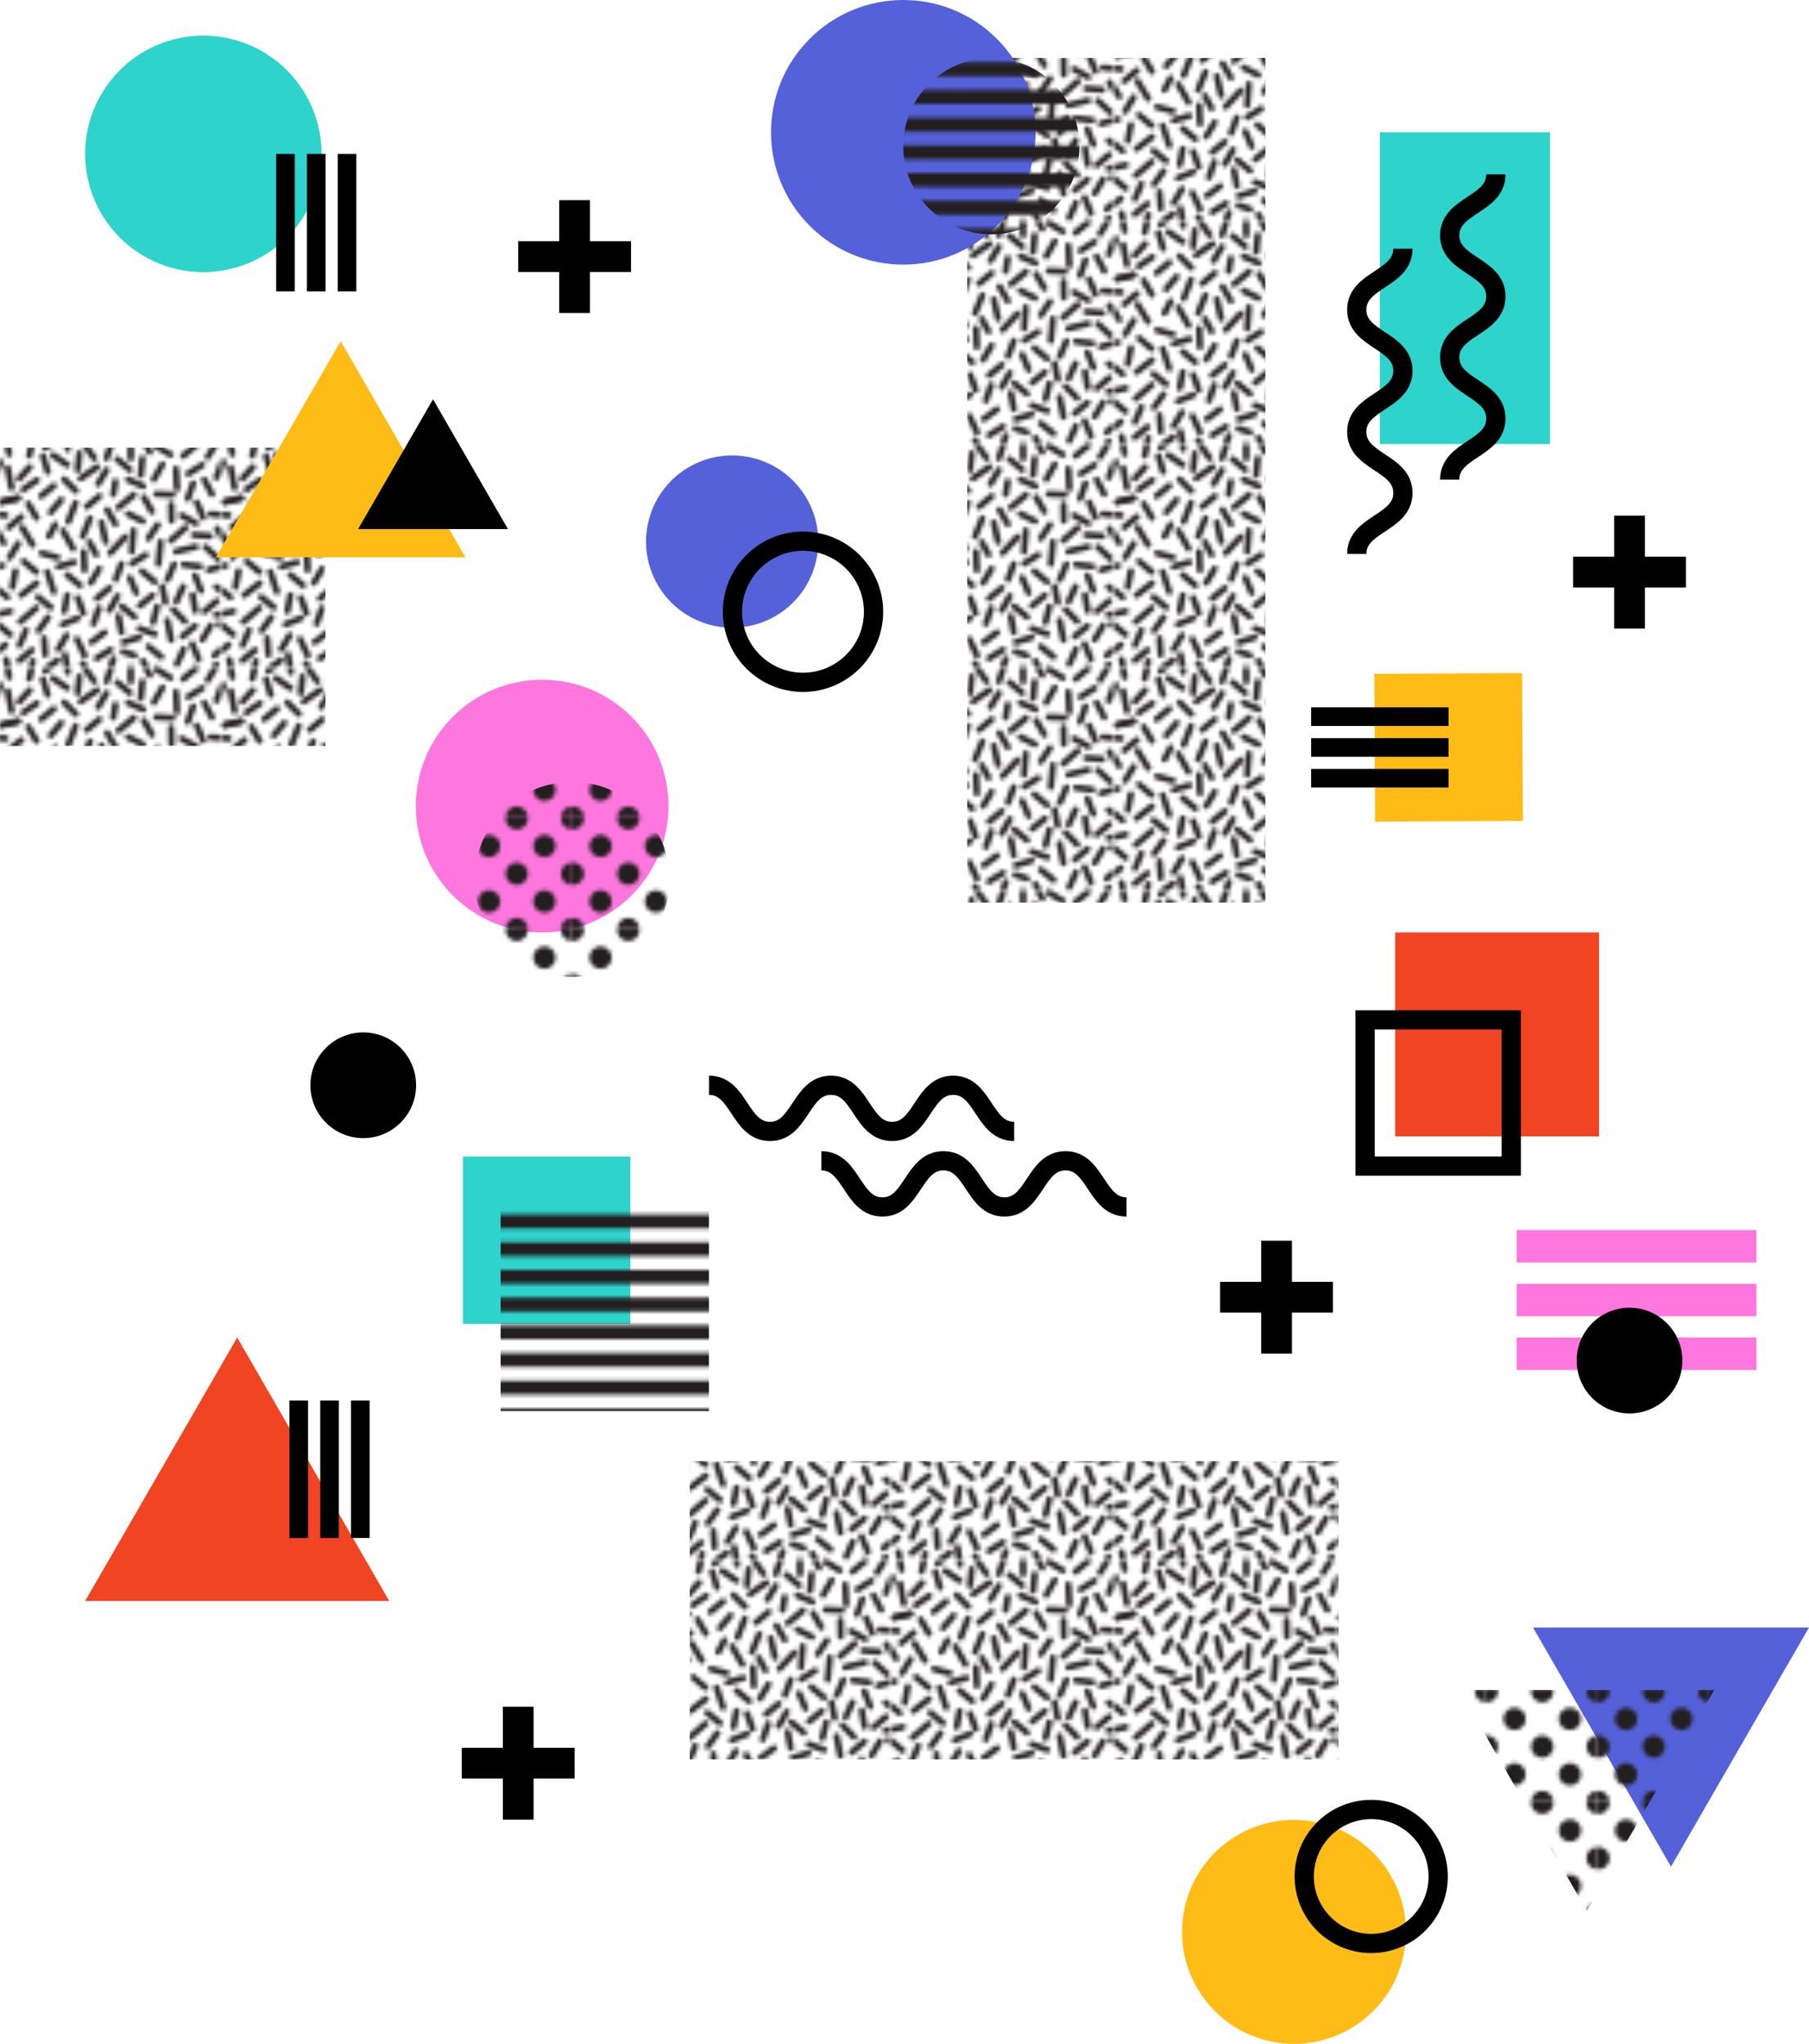 <svg xmlns="http://www.w3.org/2000/svg" xmlns:xlink="http://www.w3.org/1999/xlink" viewBox="0 0 470.32 531.19"><defs><style>.cls-1,.cls-14,.cls-3,.cls-4{fill:none;}.cls-2{fill:#231f20;}.cls-3,.cls-4{stroke:#231f20;}.cls-3{stroke-width:3.6px;}.cls-4{stroke-linecap:round;stroke-width:1.6px;}.cls-5{fill:url(#Capsules);}.cls-6{fill:#ffbc16;}.cls-7{fill:#f14422;}.cls-8{fill:#5561d9;}.cls-9{fill:#2ed3cc;}.cls-10{fill:#fe77de;}.cls-11{fill:url(#_10_dpi_40_);}.cls-12{fill:url(#_10_lpi_50_);}.cls-13{fill:url(#_10_dpi_40_3);}.cls-14{stroke:#000;stroke-miterlimit:10;stroke-width:5px;}.cls-15{fill:url(#_10_lpi_50_3);}</style><pattern id="Capsules" data-name="Capsules" width="57.6" height="57.6" patternUnits="userSpaceOnUse" viewBox="0 0 57.6 57.6"><rect class="cls-1" width="57.6" height="57.6"/><line class="cls-4" x1="58.11" y1="14.48" x2="62.26" y2="13.45"/><line class="cls-4" x1="25.8" y1="31.8" x2="23.59" y2="35.46"/><line class="cls-4" x1="23.23" y1="24.91" x2="24.99" y2="28.13"/><line class="cls-4" x1="21.75" y1="27.35" x2="21.97" y2="32.17"/><line class="cls-4" x1="30.78" y1="44.12" x2="31.58" y2="48.31"/><line class="cls-4" x1="17.5" y1="38.69" x2="16.71" y2="42.89"/><line class="cls-4" x1="9.87" y1="39.16" x2="13.17" y2="41.87"/><line class="cls-4" x1="17.5" y1="33.44" x2="20.8" y2="36.15"/><line class="cls-4" x1="21.67" y1="43.39" x2="20.2" y2="39.38"/><line class="cls-4" x1="9.45" y1="42.01" x2="5.25" y2="45.6"/><line class="cls-4" x1="15.12" y1="31.3" x2="19.23" y2="30.12"/><line class="cls-4" x1="23.79" y1="50.9" x2="27.23" y2="48.36"/><line class="cls-4" x1="15.11" y1="52.77" x2="17.32" y2="49.11"/><line class="cls-4" x1="33.75" y1="34.15" x2="35.43" y2="38.08"/><line class="cls-4" x1="41.75" y1="24.85" x2="41.2" y2="30.6"/><line class="cls-4" x1="30.57" y1="38.9" x2="28.44" y2="42.61"/><line class="cls-4" x1="39.67" y1="38.73" x2="36.36" y2="41.44"/><line class="cls-4" x1="38.59" y1="52.05" x2="41.91" y2="54.74"/><line class="cls-4" x1="36.91" y1="32.47" x2="40.2" y2="35.2"/><line class="cls-4" x1="30.08" y1="34.59" x2="31.57" y2="30.58"/><line class="cls-4" x1="34.28" y1="30.47" x2="37.92" y2="28.22"/><line class="cls-4" x1="10.02" y1="47.92" x2="12.5" y2="44.44"/><line class="cls-4" x1="41" y1="20.38" x2="38.61" y2="23.93"/><line class="cls-4" x1="14" y1="37.85" x2="12.28" y2="32.64"/><line class="cls-4" x1="13.16" y1="17.15" x2="15.93" y2="13.89"/><line class="cls-4" x1="34.69" y1="21.86" x2="34.25" y2="27.35"/><line class="cls-4" x1="21.5" y1="23.35" x2="23.41" y2="18.74"/><line class="cls-4" x1="25.72" y1="42.06" x2="24.3" y2="46.09"/><line class="cls-4" x1="31.69" y1="41.64" x2="35" y2="44.35"/><line class="cls-4" x1="16.34" y1="21.93" x2="19" y2="26.6"/><line class="cls-4" x1="25.13" y1="55.12" x2="28.77" y2="52.87"/><line class="cls-4" x1="14.98" y1="28.92" x2="10.85" y2="27.81"/><line class="cls-4" x1="14.37" y1="20.32" x2="12.75" y2="23.35"/><line class="cls-4" x1="45.75" y1="5.85" x2="46" y2="11"/><line class="cls-4" x1="30.46" y1="3.36" x2="33.77" y2="6.07"/><line class="cls-4" x1="25.25" y1="5.35" x2="20.96" y2="8.34"/><line class="cls-4" x1="13.76" y1="2.28" x2="17.5" y2="4.85"/><line class="cls-4" x1="27.85" y1="16.5" x2="30" y2="20.2"/><line class="cls-4" x1="30" y1="9.1" x2="29.45" y2="12.48"/><line class="cls-4" x1="33.31" y1="8.65" x2="37.23" y2="10.36"/><line class="cls-4" x1="25.51" y1="9.77" x2="27.71" y2="6.11"/><line class="cls-4" x1="48.25" y1="21.1" x2="44.41" y2="24.49"/><line class="cls-4" x1="17.75" y1="19.6" x2="19.65" y2="14.7"/><line class="cls-4" x1="16.67" y1="8.58" x2="19.71" y2="11.59"/><line class="cls-4" x1="42.22" y1="4.71" x2="40" y2="8.6"/><line class="cls-4" x1="44.5" y1="15.09" x2="44.59" y2="19.37"/><line class="cls-4" x1="40.62" y1="12.39" x2="44.88" y2="12.6"/><line class="cls-4" x1="25.86" y1="12.96" x2="22.56" y2="15.68"/><line class="cls-4" x1="45.25" y1="30.68" x2="43.56" y2="34.61"/><line class="cls-4" x1="50.08" y1="38.59" x2="50.8" y2="42.8"/><line class="cls-4" x1="50.7" y1="33.6" x2="52.28" y2="37.58"/><line class="cls-4" x1="50.74" y1="46.68" x2="47.45" y2="49.41"/><line class="cls-4" x1="52.6" y1="50.24" x2="54.81" y2="46.58"/><line class="cls-4" x1="43.48" y1="45.25" x2="44.5" y2="50.35"/><line class="cls-4" x1="54.61" y1="23.34" x2="50.35" y2="23.02"/><line class="cls-4" x1="56.36" y1="40.21" x2="53.08" y2="42.94"/><line class="cls-4" x1="47.65" y1="36.43" x2="45.85" y2="40.31"/><line class="cls-4" x1="53.43" y1="26.2" x2="56.59" y2="29.08"/><line class="cls-4" x1="7.75" y1="5.35" x2="5.03" y2="8.35"/><line class="cls-4" x1="14.01" y1="10.21" x2="10.71" y2="12.92"/><line class="cls-4" x1="11.18" y1="2.54" x2="12.41" y2="6.64"/><line class="cls-4" x1="47.75" y1="30.75" x2="52" y2="31.23"/><line class="cls-4" x1="6.75" y1="47.81" x2="5.07" y2="51.74"/><line class="cls-4" x1="8.29" y1="52.97" x2="5" y2="55.7"/><line class="cls-4" x1="6.13" y1="29.9" x2="9.42" y2="32.64"/><line class="cls-4" x1="48.93" y1="7.12" x2="52.57" y2="4.87"/><line class="cls-4" x1="50.22" y1="9.62" x2="48.8" y2="13.65"/><line class="cls-4" x1="0.51" y1="14.48" x2="4.66" y2="13.45"/><line class="cls-4" x1="2.51" y1="28.91" x2="4.73" y2="25.25"/><line class="cls-4" x1="5.56" y1="18.33" x2="2.28" y2="21.06"/><line class="cls-4" x1="7.34" y1="14.93" x2="9.5" y2="18.6"/><line class="cls-4" x1="5.75" y1="21.1" x2="8.49" y2="25.63"/><line class="cls-4" x1="4.01" y1="32.39" x2="3.22" y2="36.59"/><line class="cls-4" x1="9.5" y1="35.6" x2="5.49" y2="38.68"/><line class="cls-4" x1="11.45" y1="49.91" x2="11.77" y2="54.17"/><line class="cls-4" x1="34.75" y1="12.6" x2="30.81" y2="15.89"/><line class="cls-4" x1="37.38" y1="13.27" x2="39.53" y2="16.97"/><line class="cls-4" x1="33.31" y1="17.56" x2="37.13" y2="19.48"/><line class="cls-4" x1="28.46" y1="36.85" x2="25.16" y2="39.56"/><line class="cls-4" x1="20.2" y1="44.7" x2="16.23" y2="46.28"/><line class="cls-4" x1="20" y1="50.1" x2="22" y2="54.35"/><line class="cls-4" x1="36.25" y1="47.35" x2="40.26" y2="48.82"/><line class="cls-4" x1="37" y1="3.1" x2="36.59" y2="7.48"/><line class="cls-4" x1="40.85" y1="41.63" x2="39.8" y2="45.78"/><line class="cls-4" x1="36.17" y1="49.7" x2="32.07" y2="50.93"/><line class="cls-4" x1="32.5" y1="23.6" x2="28.66" y2="27.73"/><line class="cls-4" x1="49.95" y1="51.35" x2="51.63" y2="55.28"/><line class="cls-4" x1="56.21" y1="36.53" x2="59.51" y2="39.24"/><line class="cls-4" x1="56.96" y1="46.23" x2="60.26" y2="48.94"/><line class="cls-4" x1="54.21" y1="32.17" x2="58.32" y2="30.99"/><line class="cls-4" x1="56.44" y1="21.41" x2="58.59" y2="25.1"/><line class="cls-4" x1="58.11" y1="14.48" x2="62.26" y2="13.45"/><line class="cls-4" x1="59" y1="51.6" x2="55.71" y2="54.33"/><line class="cls-4" x1="51.15" y1="14.55" x2="52.83" y2="18.48"/><line class="cls-4" x1="60.33" y1="42.9" x2="56.15" y2="43.82"/><line class="cls-4" x1="50.93" y1="26.1" x2="45.75" y2="27.35"/><line class="cls-4" x1="6.07" y1="11.21" x2="9.6" y2="8.8"/><line class="cls-4" x1="45.04" y1="42.43" x2="48.04" y2="45.48"/><line class="cls-4" x1="53.09" y1="8.66" x2="55.09" y2="12.44"/><line class="cls-4" x1="59.06" y1="17.93" x2="54.8" y2="17.6"/><line class="cls-4" x1="26.36" y1="19.81" x2="27.5" y2="24.85"/><line class="cls-4" x1="42.16" y1="36.41" x2="43" y2="40.6"/><line class="cls-4" x1="47.21" y1="17.96" x2="50.96" y2="20.03"/><line class="cls-4" x1="35" y1="54.35" x2="31.97" y2="53.38"/><line class="cls-4" x1="20.65" y1="1.85" x2="20.2" y2="6.1"/><line class="cls-4" x1="2" y1="5.6" x2="3" y2="10.85"/><line class="cls-4" x1="56.25" y1="8.1" x2="57.74" y2="4.1"/><line class="cls-4" x1="47.75" y1="52.73" x2="46" y2="56.6"/><line class="cls-4" x1="44.33" y1="59.77" x2="40.66" y2="57.58"/><line class="cls-4" x1="29.5" y1="55.2" x2="27.71" y2="60.69"/><line class="cls-4" x1="21.5" y1="56.45" x2="24.5" y2="60.7"/><line class="cls-4" x1="50.93" y1="57.37" x2="47.63" y2="60.08"/><line class="cls-4" x1="8.53" y1="55.83" x2="7.6" y2="60"/><line class="cls-4" x1="15" y1="55.6" x2="11.75" y2="57.95"/><line class="cls-4" x1="1.6" y1="55.4" x2="2.4" y2="59.6"/><line class="cls-4" x1="54" y1="60.4" x2="56.21" y2="56.74"/><line class="cls-4" x1="34" y1="60.7" x2="33.97" y2="57.43"/><line class="cls-4" x1="16.91" y1="54.14" x2="17.62" y2="58.35"/><line class="cls-4" x1="37.15" y1="55.8" x2="39" y2="59.1"/><line class="cls-4" x1="-1.39" y1="36.53" x2="1.91" y2="39.24"/><line class="cls-4" x1="-0.64" y1="46.23" x2="2.66" y2="48.94"/><line class="cls-4" x1="-3.38" y1="32.17" x2="0.72" y2="30.99"/><line class="cls-4" x1="-1.16" y1="21.41" x2="0.99" y2="25.1"/><line class="cls-4" x1="0.51" y1="14.48" x2="4.66" y2="13.45"/><line class="cls-4" x1="1.4" y1="51.6" x2="-1.89" y2="54.33"/><line class="cls-4" x1="2.73" y1="42.9" x2="-1.45" y2="43.82"/><line class="cls-4" x1="1.46" y1="17.93" x2="-2.8" y2="17.6"/><line class="cls-4" x1="-1.35" y1="8.1" x2="0.14" y2="4.1"/><line class="cls-4" x1="44.33" y1="2.17" x2="40.66" y2="-0.02"/><line class="cls-4" x1="29.5" y1="-2.4" x2="27.71" y2="3.09"/><line class="cls-4" x1="21.5" y1="-1.15" x2="24.5" y2="3.1"/><line class="cls-4" x1="50.93" y1="-0.23" x2="47.63" y2="2.48"/><line class="cls-4" x1="8.53" y1="-1.77" x2="7.6" y2="2.4"/><line class="cls-4" x1="15" y1="-2" x2="11.75" y2="0.35"/><line class="cls-4" x1="1.6" y1="-2.2" x2="2.4" y2="2"/><line class="cls-4" x1="54" y1="2.8" x2="56.21" y2="-0.86"/><line class="cls-4" x1="34" y1="3.1" x2="33.97" y2="-0.17"/><line class="cls-4" x1="16.91" y1="-3.46" x2="17.62" y2="0.75"/><line class="cls-4" x1="37.15" y1="-1.8" x2="39" y2="1.5"/></pattern><pattern id="_10_dpi_40_" data-name="10 dpi 40%" width="28.8" height="28.8" patternTransform="translate(32.95 9.7)" patternUnits="userSpaceOnUse" viewBox="0 0 28.8 28.8"><rect class="cls-1" width="28.8" height="28.8"/><path class="cls-2" d="M28.8,31.68a2.88,2.88,0,1,0-2.88-2.88A2.88,2.88,0,0,0,28.8,31.68Z"/><path class="cls-2" d="M14.4,31.68a2.88,2.88,0,1,0-2.88-2.88A2.88,2.88,0,0,0,14.4,31.68Z"/><path class="cls-2" d="M28.8,17.28a2.88,2.88,0,1,0-2.88-2.88A2.88,2.88,0,0,0,28.8,17.28Z"/><path class="cls-2" d="M14.4,17.28a2.88,2.88,0,1,0-2.88-2.88A2.88,2.88,0,0,0,14.4,17.28Z"/><path class="cls-2" d="M7.2,24.48A2.88,2.88,0,1,0,4.32,21.6,2.88,2.88,0,0,0,7.2,24.48Z"/><path class="cls-2" d="M21.6,24.48a2.88,2.88,0,1,0-2.88-2.88A2.88,2.88,0,0,0,21.6,24.48Z"/><path class="cls-2" d="M7.2,10.08A2.88,2.88,0,1,0,4.32,7.2,2.88,2.88,0,0,0,7.2,10.08Z"/><path class="cls-2" d="M21.6,10.08A2.88,2.88,0,1,0,18.72,7.2,2.88,2.88,0,0,0,21.6,10.08Z"/><path class="cls-2" d="M0,31.68A2.88,2.88,0,0,0,2.88,28.8,2.88,2.88,0,0,0,0,25.92a2.88,2.88,0,0,0,0,5.76Z"/><path class="cls-2" d="M0,17.28A2.88,2.88,0,0,0,2.88,14.4,2.88,2.88,0,0,0,0,11.52a2.88,2.88,0,0,0,0,5.76Z"/><path class="cls-2" d="M28.8,2.88A2.88,2.88,0,0,0,31.68,0a2.88,2.88,0,0,0-5.76,0A2.88,2.88,0,0,0,28.8,2.88Z"/><path class="cls-2" d="M14.4,2.88A2.88,2.88,0,0,0,17.28,0a2.88,2.88,0,0,0-5.76,0A2.88,2.88,0,0,0,14.4,2.88Z"/><path class="cls-2" d="M0,2.88A2.88,2.88,0,0,0,2.88,0,2.88,2.88,0,0,0,0-2.88,2.88,2.88,0,0,0-2.88,0,2.88,2.88,0,0,0,0,2.88Z"/></pattern><pattern id="_10_lpi_50_" data-name="10 lpi 50%" width="72" height="72" patternTransform="translate(55.48 69.08)" patternUnits="userSpaceOnUse" viewBox="0 0 72 72"><rect class="cls-1" width="72" height="72"/><line class="cls-3" x1="71.75" y1="68.4" x2="144.25" y2="68.4"/><line class="cls-3" x1="71.75" y1="54" x2="144.25" y2="54"/><line class="cls-3" x1="71.75" y1="39.6" x2="144.25" y2="39.6"/><line class="cls-3" x1="71.75" y1="25.2" x2="144.25" y2="25.2"/><line class="cls-3" x1="71.75" y1="10.8" x2="144.25" y2="10.8"/><line class="cls-3" x1="71.75" y1="61.2" x2="144.25" y2="61.2"/><line class="cls-3" x1="71.75" y1="46.8" x2="144.25" y2="46.8"/><line class="cls-3" x1="71.75" y1="32.4" x2="144.25" y2="32.4"/><line class="cls-3" x1="71.75" y1="18" x2="144.25" y2="18"/><line class="cls-3" x1="71.75" y1="3.6" x2="144.25" y2="3.6"/><line class="cls-3" x1="-0.25" y1="68.4" x2="72.25" y2="68.4"/><line class="cls-3" x1="-0.25" y1="54" x2="72.25" y2="54"/><line class="cls-3" x1="-0.25" y1="39.6" x2="72.25" y2="39.6"/><line class="cls-3" x1="-0.25" y1="25.2" x2="72.25" y2="25.2"/><line class="cls-3" x1="-0.25" y1="10.8" x2="72.25" y2="10.8"/><line class="cls-3" x1="-0.25" y1="61.2" x2="72.25" y2="61.2"/><line class="cls-3" x1="-0.25" y1="46.8" x2="72.25" y2="46.8"/><line class="cls-3" x1="-0.25" y1="32.4" x2="72.25" y2="32.4"/><line class="cls-3" x1="-0.25" y1="18" x2="72.25" y2="18"/><line class="cls-3" x1="-0.25" y1="3.6" x2="72.25" y2="3.6"/><line class="cls-3" x1="-72.25" y1="68.4" x2="0.25" y2="68.4"/><line class="cls-3" x1="-72.25" y1="54" x2="0.25" y2="54"/><line class="cls-3" x1="-72.25" y1="39.6" x2="0.25" y2="39.6"/><line class="cls-3" x1="-72.25" y1="25.2" x2="0.25" y2="25.2"/><line class="cls-3" x1="-72.25" y1="10.8" x2="0.25" y2="10.8"/><line class="cls-3" x1="-72.25" y1="61.2" x2="0.25" y2="61.2"/><line class="cls-3" x1="-72.25" y1="46.8" x2="0.25" y2="46.8"/><line class="cls-3" x1="-72.25" y1="32.4" x2="0.25" y2="32.4"/><line class="cls-3" x1="-72.25" y1="18" x2="0.25" y2="18"/><line class="cls-3" x1="-72.25" y1="3.6" x2="0.25" y2="3.6"/></pattern><pattern id="_10_dpi_40_3" data-name="10 dpi 40%" width="28.8" height="28.8" patternTransform="translate(9.57 4.58)" patternUnits="userSpaceOnUse" viewBox="0 0 28.8 28.8"><rect class="cls-1" width="28.8" height="28.8"/><path class="cls-2" d="M28.8,31.68a2.88,2.88,0,1,0-2.88-2.88A2.88,2.88,0,0,0,28.8,31.68Z"/><path class="cls-2" d="M14.4,31.68a2.88,2.88,0,1,0-2.88-2.88A2.88,2.88,0,0,0,14.4,31.68Z"/><path class="cls-2" d="M28.8,17.28a2.88,2.88,0,1,0-2.88-2.88A2.88,2.88,0,0,0,28.8,17.28Z"/><path class="cls-2" d="M14.4,17.28a2.88,2.88,0,1,0-2.88-2.88A2.88,2.88,0,0,0,14.4,17.28Z"/><path class="cls-2" d="M7.2,24.48A2.88,2.88,0,1,0,4.32,21.6,2.88,2.88,0,0,0,7.2,24.48Z"/><path class="cls-2" d="M21.6,24.48a2.88,2.88,0,1,0-2.88-2.88A2.88,2.88,0,0,0,21.6,24.48Z"/><path class="cls-2" d="M7.2,10.08A2.88,2.88,0,1,0,4.32,7.2,2.88,2.88,0,0,0,7.2,10.08Z"/><path class="cls-2" d="M21.6,10.08A2.88,2.88,0,1,0,18.72,7.2,2.88,2.88,0,0,0,21.6,10.08Z"/><path class="cls-2" d="M0,31.68A2.88,2.88,0,0,0,2.88,28.8,2.88,2.88,0,0,0,0,25.92a2.88,2.88,0,0,0,0,5.76Z"/><path class="cls-2" d="M0,17.28A2.88,2.88,0,0,0,2.88,14.4,2.88,2.88,0,0,0,0,11.52a2.88,2.88,0,0,0,0,5.76Z"/><path class="cls-2" d="M28.8,2.88A2.88,2.88,0,0,0,31.68,0a2.88,2.88,0,0,0-5.76,0A2.88,2.88,0,0,0,28.8,2.88Z"/><path class="cls-2" d="M14.4,2.88A2.88,2.88,0,0,0,17.28,0a2.88,2.88,0,0,0-5.76,0A2.88,2.88,0,0,0,14.4,2.88Z"/><path class="cls-2" d="M0,2.88A2.88,2.88,0,0,0,2.88,0,2.88,2.88,0,0,0,0-2.88,2.88,2.88,0,0,0-2.88,0,2.88,2.88,0,0,0,0,2.88Z"/></pattern><pattern id="_10_lpi_50_3" data-name="10 lpi 50%" width="72" height="72" patternUnits="userSpaceOnUse" viewBox="0 0 72 72"><rect class="cls-1" width="72" height="72"/><line class="cls-3" x1="71.75" y1="68.4" x2="144.25" y2="68.4"/><line class="cls-3" x1="71.75" y1="54" x2="144.25" y2="54"/><line class="cls-3" x1="71.75" y1="39.6" x2="144.25" y2="39.6"/><line class="cls-3" x1="71.75" y1="25.2" x2="144.25" y2="25.2"/><line class="cls-3" x1="71.75" y1="10.8" x2="144.25" y2="10.8"/><line class="cls-3" x1="71.75" y1="61.2" x2="144.25" y2="61.2"/><line class="cls-3" x1="71.75" y1="46.8" x2="144.25" y2="46.8"/><line class="cls-3" x1="71.75" y1="32.4" x2="144.25" y2="32.4"/><line class="cls-3" x1="71.75" y1="18" x2="144.25" y2="18"/><line class="cls-3" x1="71.75" y1="3.6" x2="144.25" y2="3.6"/><line class="cls-3" x1="-0.25" y1="68.4" x2="72.25" y2="68.4"/><line class="cls-3" x1="-0.25" y1="54" x2="72.25" y2="54"/><line class="cls-3" x1="-0.25" y1="39.6" x2="72.25" y2="39.6"/><line class="cls-3" x1="-0.25" y1="25.2" x2="72.25" y2="25.2"/><line class="cls-3" x1="-0.25" y1="10.8" x2="72.25" y2="10.8"/><line class="cls-3" x1="-0.25" y1="61.2" x2="72.25" y2="61.2"/><line class="cls-3" x1="-0.25" y1="46.8" x2="72.25" y2="46.8"/><line class="cls-3" x1="-0.25" y1="32.4" x2="72.25" y2="32.4"/><line class="cls-3" x1="-0.25" y1="18" x2="72.25" y2="18"/><line class="cls-3" x1="-0.25" y1="3.6" x2="72.25" y2="3.6"/><line class="cls-3" x1="-72.25" y1="68.4" x2="0.25" y2="68.4"/><line class="cls-3" x1="-72.25" y1="54" x2="0.25" y2="54"/><line class="cls-3" x1="-72.25" y1="39.6" x2="0.25" y2="39.6"/><line class="cls-3" x1="-72.25" y1="25.2" x2="0.25" y2="25.2"/><line class="cls-3" x1="-72.25" y1="10.8" x2="0.25" y2="10.8"/><line class="cls-3" x1="-72.25" y1="61.2" x2="0.25" y2="61.2"/><line class="cls-3" x1="-72.25" y1="46.8" x2="0.25" y2="46.8"/><line class="cls-3" x1="-72.25" y1="32.4" x2="0.25" y2="32.4"/><line class="cls-3" x1="-72.25" y1="18" x2="0.25" y2="18"/><line class="cls-3" x1="-72.25" y1="3.6" x2="0.25" y2="3.6"/></pattern></defs><g id="Layer_2" data-name="Layer 2"><g id="OBJECTS"><rect class="cls-5" x="251.47" y="15.06" width="77.52" height="219.52"/><rect class="cls-5" x="179.34" y="379.78" width="168.65" height="77.52"/><rect class="cls-5" y="116.36" width="84.6" height="77.52"/><rect class="cls-6" x="357.4" y="175.07" width="38.42" height="38.42" transform="translate(-1.03 2.01) rotate(-0.31)"/><rect class="cls-7" x="362.74" y="242.37" width="53" height="53"/><circle class="cls-8" cx="190.37" cy="140.78" r="22.39" transform="translate(9.61 293.71) rotate(-76.72)"/><circle class="cls-8" cx="234.84" cy="34.39" r="34.39" transform="translate(44.47 176.13) rotate(-45)"/><polygon class="cls-6" points="56.14 144.84 88.57 88.67 121 144.84 56.14 144.84"/><rect class="cls-9" x="358.74" y="34.39" width="44.25" height="81.02"/><circle class="cls-10" cx="140.96" cy="209.52" r="32.85" transform="translate(-106.87 161.04) rotate(-45)"/><rect class="cls-9" x="120.37" y="300.61" width="43.49" height="43.49"/><polygon class="cls-8" points="470.32 423.02 434.44 485.17 398.56 423.02 470.32 423.02"/><circle class="cls-6" cx="336.41" cy="502.08" r="29.11" transform="translate(-228.91 715.79) rotate(-76.88)"/><rect class="cls-10" x="394.32" y="319.72" width="62.33" height="8.44"/><rect class="cls-10" x="394.32" y="333.68" width="62.33" height="8.44"/><rect class="cls-10" x="394.32" y="347.64" width="62.33" height="8.44"/><polygon class="cls-7" points="22.14 416.12 61.67 347.64 101.2 416.12 22.14 416.12"/><rect x="75.25" y="364.02" width="4.84" height="35.73"/><rect x="83.26" y="364.02" width="4.84" height="35.73"/><rect x="91.26" y="364.02" width="4.84" height="35.73"/><rect x="340.88" y="199.86" width="35.73" height="4.84"/><rect x="340.88" y="191.86" width="35.73" height="4.84"/><rect x="340.88" y="183.85" width="35.73" height="4.84"/><path class="cls-9" d="M83.6,40A30.73,30.73,0,1,1,52.87,9.27,30.73,30.73,0,0,1,83.6,40Z"/><rect x="71.8" y="40" width="4.84" height="35.73"/><rect x="79.8" y="40" width="4.84" height="35.73"/><rect x="87.8" y="40" width="4.84" height="35.73"/><path class="cls-11" d="M174.06,228.57a25.33,25.33,0,1,1-25.33-25.33A25.34,25.34,0,0,1,174.06,228.57Z"/><rect class="cls-12" x="130.16" y="312.61" width="54.15" height="54.15"/><polygon points="93.1 137.52 112.58 103.78 132.06 137.52 93.1 137.52"/><polygon class="cls-13" points="445.69 439.26 412.56 496.65 379.42 439.26 445.69 439.26"/><polygon points="164.06 62.7 153.39 62.7 153.39 52.03 145.39 52.03 145.39 62.7 134.73 62.7 134.73 70.7 145.39 70.7 145.39 81.36 153.39 81.36 153.39 70.7 164.06 70.7 164.06 62.7"/><polygon points="438.32 144.7 427.66 144.7 427.66 134.03 419.66 134.03 419.66 144.7 408.99 144.7 408.99 152.7 419.66 152.7 419.66 163.37 427.66 163.37 427.66 152.7 438.32 152.7 438.32 144.7"/><polygon points="346.56 333.17 335.89 333.17 335.89 322.5 327.89 322.5 327.89 333.17 317.22 333.17 317.22 341.17 327.89 341.17 327.89 351.84 335.89 351.84 335.89 341.17 346.56 341.17 346.56 333.17"/><polygon points="149.39 454.29 138.73 454.29 138.73 443.62 130.73 443.62 130.73 454.29 120.06 454.29 120.06 462.29 130.73 462.29 130.73 472.96 138.73 472.96 138.73 462.29 149.39 462.29 149.39 454.29"/><rect class="cls-14" x="354.91" y="265.08" width="38" height="38"/><path class="cls-14" d="M227.11,159a18.34,18.34,0,1,1-18.34-18.33A18.34,18.34,0,0,1,227.11,159Z"/><path class="cls-14" d="M364.74,64.65c0,7.93-12,7.93-12,15.86s12,7.94,12,15.87-12,7.93-12,15.87,12,7.93,12,15.87-12,7.93-12,15.86"/><path class="cls-14" d="M184.33,282.08c7.93,0,7.93,12,15.86,12s7.94-12,15.87-12,7.93,12,15.87,12,7.93-12,15.87-12,7.93,12,15.87,12"/><path class="cls-14" d="M213.55,301.71c7.93,0,7.93,12,15.86,12s7.93-12,15.87-12,7.93,12,15.86,12,7.94-12,15.87-12,7.94,12,15.87,12"/><path class="cls-14" d="M388.91,45.32c0,7.93-12,7.93-12,15.86s12,7.93,12,15.87-12,7.93-12,15.86,12,7.94,12,15.87-12,7.94-12,15.87"/><path class="cls-15" d="M280.64,38a22.9,22.9,0,1,1-22.9-22.9A22.9,22.9,0,0,1,280.64,38Z"/><circle cx="94.44" cy="282.08" r="13.74"/><path d="M437.4,353.64a13.74,13.74,0,1,1-13.74-13.74A13.75,13.75,0,0,1,437.4,353.64Z"/><path class="cls-14" d="M373.91,487.73a17.41,17.41,0,1,1-17.41-17.41A17.41,17.41,0,0,1,373.91,487.73Z"/></g></g></svg>